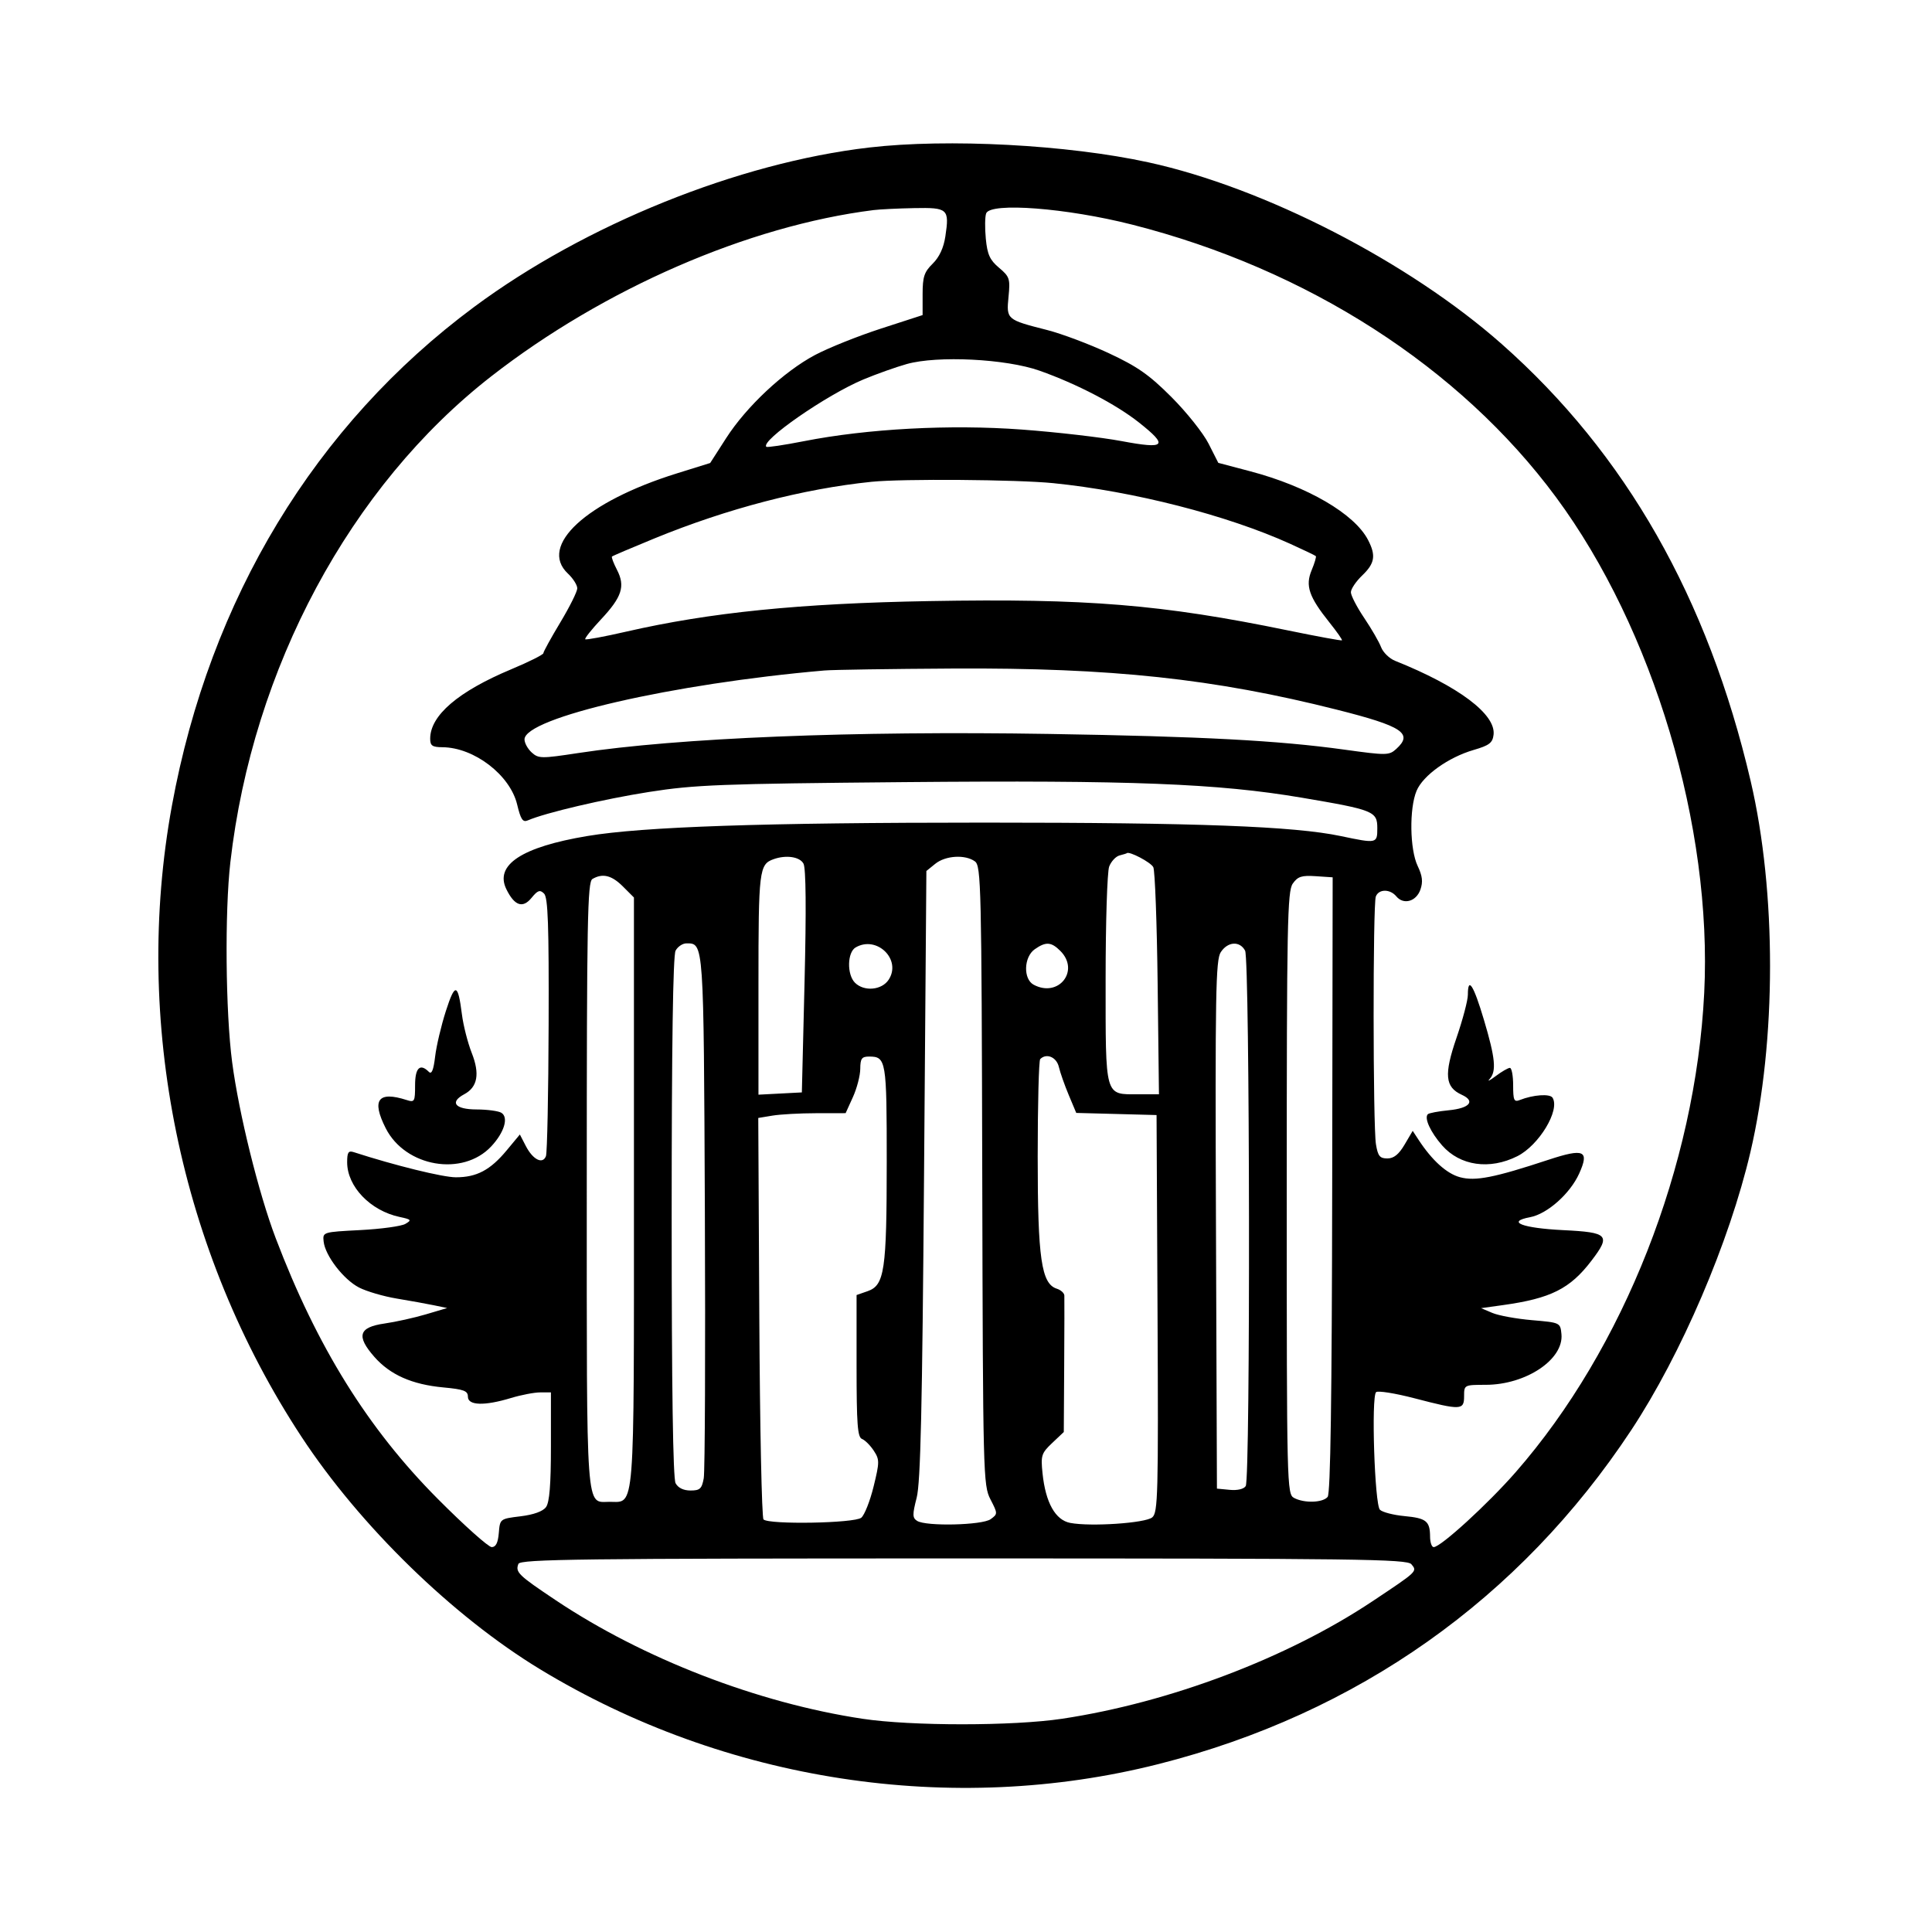 <svg xmlns="http://www.w3.org/2000/svg" width="512" height="512" viewBox="0 0 512 512" version="1.1">
	<path d="M 230.325 39.095 C 195.648 43.136, 155.076 59.509, 125.656 81.334 C 83.532 112.584, 55.600 158.675, 45.564 213.494 C 35.114 270.573, 47.648 331.669, 79.872 380.719 C 95.405 404.364, 119.980 428.317, 143.116 442.363 C 192.185 472.154, 252.303 481.365, 307.064 467.484 C 359.729 454.134, 402.733 423.748, 432.295 379 C 445.532 358.964, 458.291 329.194, 463.882 305.304 C 470.789 275.790, 470.814 236.404, 463.945 207 C 452.605 158.458, 430.823 120.214, 397.975 91.175 C 373.362 69.415, 335.081 49.729, 304.340 43.022 C 282.945 38.353, 251.162 36.668, 230.325 39.095 M 231.500 55.676 C 198.313 59.841, 160.002 76.503, 130.163 99.749 C 92.829 128.835, 66.939 177.065, 61.047 228.507 C 59.539 241.668, 59.775 268.179, 61.518 281.474 C 63.294 295.029, 68.544 316.239, 73.062 328.122 C 84.023 356.947, 97.486 378.599, 116.047 397.250 C 123.026 404.262, 129.443 410, 130.308 410 C 131.402 410, 131.974 408.861, 132.190 406.250 C 132.499 402.507, 132.511 402.499, 137.951 401.835 C 141.432 401.410, 143.873 400.527, 144.701 399.394 C 145.623 398.133, 146 393.463, 146 383.309 L 146 369 143.159 369 C 141.596 369, 138.109 369.670, 135.409 370.489 C 128.382 372.621, 124 372.489, 124 370.145 C 124 368.589, 122.945 368.191, 117.474 367.680 C 109.170 366.904, 103.379 364.335, 99.193 359.568 C 94.351 354.052, 95.060 351.727, 101.884 350.749 C 104.846 350.325, 109.796 349.227, 112.884 348.310 L 118.500 346.643 115 345.914 C 113.075 345.513, 108.637 344.712, 105.138 344.133 C 101.639 343.553, 97.139 342.234, 95.138 341.201 C 91.022 339.075, 86.159 332.745, 85.764 329 C 85.501 326.512, 85.549 326.497, 95.500 325.982 C 101 325.698, 106.363 324.963, 107.418 324.349 C 109.154 323.338, 109.012 323.164, 105.918 322.508 C 98.159 320.864, 92 314.451, 92 308.015 C 92 305.372, 92.326 304.872, 93.750 305.334 C 104.653 308.865, 117.340 311.989, 120.800 311.994 C 126.322 312.002, 129.927 310.092, 134.276 304.856 L 137.769 300.652 139.347 303.705 C 141.223 307.332, 143.818 308.638, 144.681 306.389 C 145.014 305.521, 145.334 289.805, 145.393 271.463 C 145.478 245.043, 145.226 237.842, 144.179 236.807 C 143.090 235.729, 142.507 235.930, 140.857 237.950 C 138.530 240.799, 136.351 240.049, 134.195 235.658 C 131.034 229.217, 138.265 224.462, 155.634 221.557 C 170.457 219.079, 202.363 218, 260.822 218 C 317.340 218, 342.953 218.966, 355.298 221.563 C 364.900 223.583, 365 223.561, 365 219.475 C 365 215.008, 364.067 214.631, 345 211.399 C 322.760 207.630, 299.766 206.730, 239.500 207.272 C 190.910 207.710, 184.147 207.970, 172 209.876 C 160.049 211.751, 144.528 215.393, 139.865 217.416 C 138.547 217.988, 138 217.170, 137.046 213.193 C 135.172 205.380, 125.645 198.079, 117.250 198.022 C 114.552 198.004, 114.001 197.618, 114.004 195.750 C 114.014 189.592, 121.421 183.252, 135.477 177.368 C 140.165 175.405, 144 173.487, 144 173.104 C 144 172.722, 146.017 169.054, 148.483 164.954 C 150.949 160.854, 152.974 156.791, 152.983 155.924 C 152.992 155.058, 151.875 153.292, 150.500 152 C 142.646 144.621, 155.339 132.947, 179.361 125.458 L 188.205 122.700 192.445 116.100 C 197.821 107.729, 207.707 98.482, 215.983 94.081 C 219.519 92.201, 227.382 89.051, 233.456 87.081 L 244.500 83.500 244.500 78 C 244.500 73.362, 244.918 72.089, 247.170 69.876 C 248.933 68.142, 250.075 65.685, 250.532 62.638 C 251.624 55.353, 251.211 54.978, 242.281 55.150 C 238.002 55.232, 233.150 55.469, 231.500 55.676 M 261.345 56.542 C 261.020 57.390, 260.977 60.411, 261.250 63.255 C 261.654 67.449, 262.316 68.905, 264.761 70.963 C 267.561 73.320, 267.739 73.866, 267.270 78.652 C 266.680 84.665, 266.740 84.717, 277.500 87.458 C 281.350 88.439, 288.705 91.204, 293.844 93.602 C 301.449 97.151, 304.540 99.315, 310.453 105.231 C 314.449 109.229, 318.875 114.786, 320.290 117.580 L 322.862 122.661 331.374 124.909 C 346.521 128.911, 358.970 136.174, 362.551 143.099 C 364.686 147.227, 364.345 149.296, 361 152.500 C 359.350 154.081, 358 156.083, 358 156.950 C 358 157.817, 359.585 160.880, 361.522 163.757 C 363.460 166.634, 365.476 170.121, 366.002 171.506 C 366.529 172.891, 368.206 174.523, 369.730 175.132 C 386.548 181.856, 396.460 189.301, 395.810 194.721 C 395.552 196.869, 394.668 197.545, 390.552 198.739 C 383.833 200.690, 377.104 205.506, 375.400 209.585 C 373.445 214.264, 373.603 225.099, 375.690 229.476 C 376.959 232.137, 377.141 233.701, 376.420 235.759 C 375.313 238.918, 371.958 239.859, 370.040 237.548 C 368.375 235.542, 365.383 235.561, 364.607 237.582 C 363.809 239.661, 363.840 298.401, 364.642 303.250 C 365.158 306.371, 365.665 307, 367.665 307 C 369.370 307, 370.693 305.939, 372.224 303.344 L 374.381 299.689 375.941 302.071 C 379.512 307.526, 383.392 311.029, 386.915 311.977 C 391 313.077, 395.974 312.097, 410.338 307.361 C 419.810 304.239, 421.258 304.885, 418.499 311.002 C 416.094 316.335, 410.042 321.714, 405.485 322.569 C 399.057 323.775, 403.395 325.465, 414.289 326 C 426.253 326.587, 426.927 327.318, 421.754 334.100 C 416.077 341.544, 410.973 344.102, 398.268 345.870 L 392.500 346.673 395.500 347.944 C 397.150 348.643, 401.875 349.504, 406 349.857 C 413.469 350.497, 413.501 350.513, 413.799 353.553 C 414.454 360.248, 404.421 366.972, 393.750 366.990 C 388.030 367, 388 367.016, 388 370 C 388 373.743, 387.206 373.777, 374.861 370.562 C 369.712 369.221, 365.128 368.491, 364.674 368.938 C 363.366 370.227, 364.296 398.702, 365.691 400.094 C 366.346 400.748, 369.271 401.506, 372.191 401.780 C 377.988 402.324, 378.962 403.108, 378.985 407.250 C 378.993 408.762, 379.424 410, 379.943 410 C 381.803 410, 394.282 398.594, 401.680 390.132 C 430.323 357.369, 449.345 309.012, 451.634 263.142 C 453.832 219.089, 438.154 166.649, 412.354 131.753 C 386.885 97.304, 346.462 71.316, 300 59.521 C 282.673 55.122, 262.487 53.566, 261.345 56.542 M 240.297 96.474 C 237.436 97.278, 232.261 99.119, 228.797 100.566 C 219.029 104.647, 201.451 116.843, 203.089 118.403 C 203.315 118.618, 207.775 117.953, 213 116.926 C 229.887 113.605, 251.775 112.433, 270.754 113.834 C 279.964 114.514, 291.887 115.893, 297.250 116.899 C 308.923 119.089, 309.732 118.206, 301.796 111.933 C 295.703 107.117, 285.352 101.726, 275.500 98.239 C 266.610 95.092, 248.463 94.182, 240.297 96.474 M 231 127.678 C 212.894 129.529, 192.751 134.778, 173.501 142.661 C 167.451 145.139, 162.355 147.312, 162.177 147.490 C 161.998 147.668, 162.597 149.254, 163.508 151.015 C 165.747 155.346, 164.833 158.195, 159.308 164.102 C 156.772 166.813, 154.878 169.201, 155.099 169.410 C 155.319 169.619, 160.225 168.706, 166 167.381 C 188.162 162.299, 211.946 159.902, 246.233 159.295 C 287.994 158.556, 307.832 160.176, 341.268 167.055 C 349.027 168.652, 355.493 169.840, 355.637 169.697 C 355.780 169.553, 354.290 167.425, 352.324 164.968 C 346.873 158.154, 345.877 155.230, 347.601 151.103 C 348.385 149.228, 348.881 147.548, 348.703 147.370 C 348.526 147.192, 345.476 145.730, 341.925 144.120 C 325.203 136.538, 300.407 130.189, 279.144 128.044 C 269.575 127.079, 239.121 126.848, 231 127.678 M 218.500 177.683 C 178.310 181.170, 139 190.205, 139 195.955 C 139 196.909, 139.860 198.469, 140.912 199.420 C 142.705 201.043, 143.468 201.053, 153.162 199.575 C 179.696 195.530, 225.878 193.653, 278 194.501 C 318.564 195.161, 338.728 196.232, 356.263 198.659 C 367.471 200.210, 368.119 200.202, 370.013 198.489 C 374.569 194.365, 371.707 192.470, 354.282 188.071 C 321.741 179.856, 294.489 176.934, 252.589 177.168 C 236.040 177.261, 220.700 177.492, 218.500 177.683 M 296.693 226.700 C 295.699 226.958, 294.462 228.285, 293.943 229.649 C 293.424 231.014, 293 244.444, 293 259.494 C 293 291.069, 292.697 290, 301.639 290 L 307.135 290 306.788 260.750 C 306.596 244.662, 306.080 230.744, 305.640 229.820 C 305.032 228.544, 299.171 225.460, 298.601 226.116 C 298.545 226.180, 297.687 226.443, 296.693 226.700 M 205 227.694 C 201.187 229.057, 201 230.601, 201 260.741 L 201 290.100 206.750 289.800 L 212.500 289.500 213.218 260.125 C 213.686 240.996, 213.586 230.096, 212.933 228.875 C 211.952 227.042, 208.332 226.503, 205 227.694 M 247.861 228.911 L 245.500 230.822 244.882 311.258 C 244.403 373.475, 243.960 392.875, 242.926 396.911 C 241.775 401.401, 241.792 402.256, 243.045 403.049 C 245.422 404.553, 260.337 404.205, 262.539 402.595 C 264.433 401.210, 264.432 401.134, 262.480 397.345 C 260.559 393.614, 260.494 391.069, 260.307 311.529 C 260.127 234.769, 260.004 229.476, 258.366 228.279 C 255.803 226.404, 250.568 226.719, 247.861 228.911 M 157 232.940 C 155.686 233.710, 155.500 243.814, 155.500 314.256 C 155.500 402.548, 155.171 398, 161.566 398 C 168.328 398, 168 402.195, 168 315.701 L 168 237.846 165.077 234.923 C 162.104 231.950, 159.697 231.359, 157 232.940 M 342.592 234.171 C 341.168 236.205, 341 244.866, 341 316.187 C 341 394.003, 341.047 395.955, 342.934 396.965 C 345.629 398.407, 350.541 398.258, 351.839 396.694 C 352.596 395.782, 352.960 370.813, 353.046 313.944 L 353.169 232.500 348.677 232.199 C 344.944 231.949, 343.916 232.282, 342.592 234.171 M 179.035 251.934 C 178.350 253.214, 178 277.103, 178 322.500 C 178 367.897, 178.350 391.786, 179.035 393.066 C 179.696 394.300, 181.127 395, 182.990 395 C 185.496 395, 185.993 394.540, 186.500 391.750 C 186.825 389.962, 186.958 358.081, 186.796 320.903 C 186.482 249.246, 186.534 250, 181.913 250 C 180.899 250, 179.605 250.870, 179.035 251.934 M 226.750 251.080 C 224.524 252.377, 224.411 258.268, 226.571 260.429 C 228.982 262.839, 233.677 262.422, 235.504 259.635 C 239.001 254.297, 232.364 247.810, 226.750 251.080 M 274.223 251.557 C 271.300 253.604, 271.120 259.459, 273.934 260.965 C 280.534 264.497, 286.248 257.248, 281 252 C 278.593 249.593, 277.160 249.499, 274.223 251.557 M 323.516 252.335 C 322.173 254.384, 322.018 263.224, 322.243 324.585 L 322.500 394.500 325.895 394.824 C 327.937 395.019, 329.625 394.621, 330.130 393.824 C 331.392 391.833, 331.232 254.302, 329.965 251.934 C 328.556 249.301, 325.374 249.499, 323.516 252.335 M 118.161 267.933 C 116.927 271.763, 115.646 277.194, 115.313 280.002 C 114.889 283.582, 114.393 284.793, 113.654 284.054 C 111.307 281.707, 110 282.980, 110 287.617 C 110 291.951, 109.863 292.189, 107.750 291.512 C 100.176 289.083, 98.409 291.475, 102.221 298.996 C 107.429 309.271, 122.638 311.881, 130.190 303.796 C 133.632 300.112, 134.836 296.143, 132.885 294.908 C 132.123 294.425, 129.137 294.024, 126.250 294.015 C 120.577 293.999, 119.073 292.101, 123.048 289.974 C 126.560 288.095, 127.198 284.576, 125.025 279.063 C 123.960 276.362, 122.785 271.755, 122.414 268.826 C 121.363 260.538, 120.595 260.376, 118.161 267.933 M 389 263.631 C 389 265.079, 387.645 270.210, 385.988 275.035 C 382.635 284.801, 382.944 288.106, 387.401 290.137 C 391.084 291.815, 389.482 293.699, 383.918 294.234 C 381.189 294.496, 378.700 294.967, 378.387 295.280 C 377.377 296.290, 379.098 300.041, 382.180 303.552 C 386.931 308.963, 394.773 310.088, 402.102 306.408 C 407.859 303.518, 413.478 294.201, 411.447 290.914 C 410.758 289.799, 406.322 290.109, 402.750 291.522 C 401.236 292.120, 401 291.592, 401 287.607 C 401 285.073, 400.611 283, 400.135 283 C 399.659 283, 397.972 283.977, 396.385 285.171 C 394.798 286.365, 394.063 286.725, 394.750 285.971 C 396.621 283.919, 396.292 280.466, 393.252 270.253 C 390.502 261.011, 389 258.673, 389 263.631 M 227.978 283.250 C 227.966 285.038, 227.088 288.413, 226.027 290.750 L 224.098 295 216.299 295.011 C 212.010 295.017, 206.801 295.303, 204.725 295.646 L 200.949 296.270 201.225 349.052 C 201.376 378.082, 201.877 402.209, 202.337 402.667 C 203.759 404.081, 226.479 403.679, 228.250 402.209 C 229.105 401.498, 230.573 397.782, 231.512 393.950 C 233.108 387.440, 233.110 386.817, 231.551 384.438 C 230.634 383.038, 229.235 381.644, 228.442 381.339 C 227.257 380.885, 227 377.438, 227 361.991 L 227 343.196 229.932 342.174 C 234.412 340.612, 234.988 336.717, 234.994 307.950 C 235 280.912, 234.847 280, 230.300 280 C 228.376 280, 227.996 280.532, 227.978 283.250 M 275.667 280.667 C 275.300 281.033, 275 292.653, 275 306.489 C 275 333.546, 275.968 340.220, 280.080 341.525 C 281.136 341.861, 282.028 342.667, 282.063 343.317 C 282.097 343.968, 282.078 352.375, 282.020 362 L 281.915 379.500 278.834 382.415 C 275.987 385.111, 275.794 385.715, 276.280 390.429 C 277.084 398.213, 279.676 402.849, 283.642 403.593 C 289.112 404.619, 303.524 403.642, 305.356 402.120 C 306.872 400.861, 306.995 396.141, 306.759 348.120 L 306.500 295.500 295.859 295.217 L 285.218 294.935 283.237 290.217 C 282.147 287.623, 280.965 284.262, 280.609 282.750 C 279.994 280.137, 277.323 279.011, 275.667 280.667 M 137.380 414.452 C 136.536 416.652, 137.325 417.421, 147.245 424.056 C 170.414 439.554, 200.830 451.311, 228.573 455.492 C 241.530 457.445, 268.502 457.440, 281.500 455.482 C 309.989 451.191, 341.122 439.406, 363.693 424.369 C 375.734 416.347, 375.622 416.454, 374.035 414.542 C 372.895 413.169, 359.924 413, 255.346 413 C 153.626 413, 137.863 413.194, 137.380 414.452" stroke="none" fill="black" fill-rule="evenodd"/>
</svg>